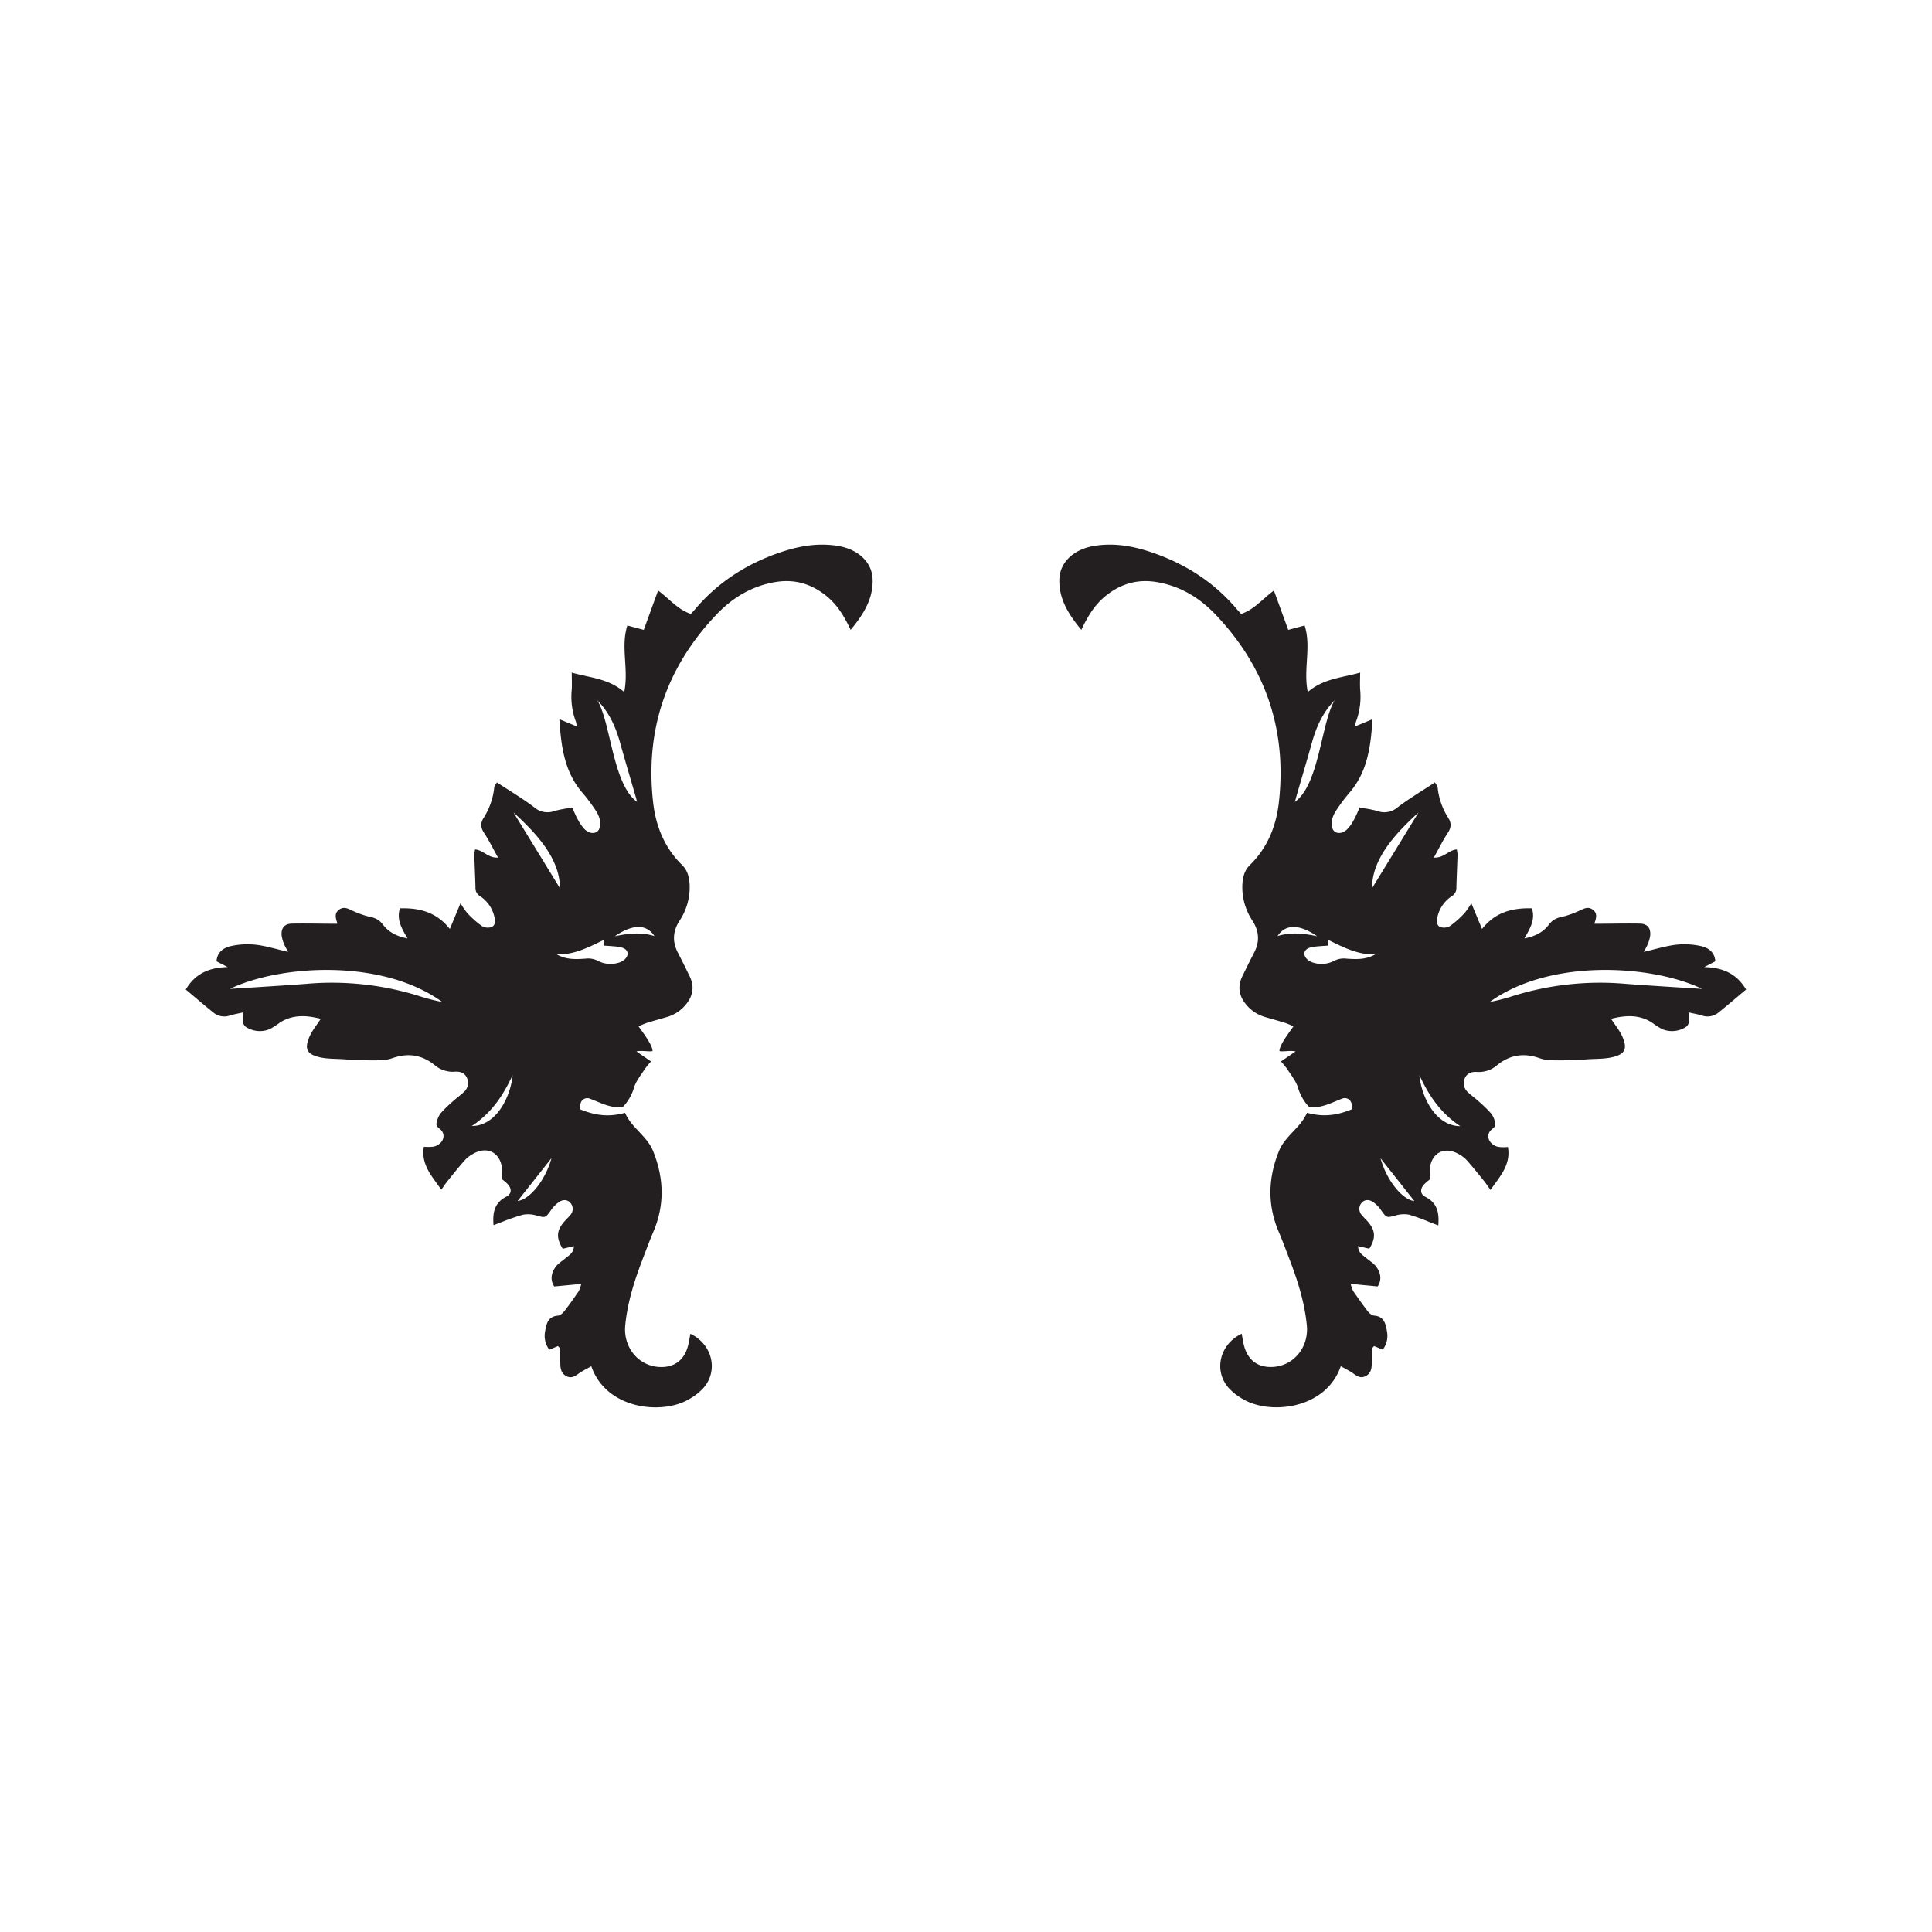 <svg id="Livello_1" data-name="Livello 1" xmlns="http://www.w3.org/2000/svg" viewBox="0 0 841.89 841.89">
  <defs>
    <style>
      .cls-1 {
        fill: #231f20;
      }
    </style>
  </defs>
  <title>Glos</title>
  <path class="cls-1" d="M571.09,482.48a1.52,1.52,0,0,1-1-.51,20.73,20.73,0,0,1-4.47-8c-.89-2.92-3-5.47-4.71-8.12a34.86,34.86,0,0,0-2.72-3.31l6.37-4.37c-2.26-.53-5.16.17-7-.13-.22-2.88,6-10.37,6.05-10.85-1.27-.52-2.52-1.12-3.83-1.53-2.86-.89-5.76-1.67-8.63-2.52a16.43,16.43,0,0,1-7.85-5.08c-3.38-3.86-4.18-8.06-1.89-12.73,1.67-3.41,3.32-6.82,5.08-10.19,2.5-4.79,2.22-9.33-.69-13.89a26.27,26.27,0,0,1-4.42-15.74c.16-3.23.89-6.24,3.32-8.61,7.59-7.43,11.38-16.83,12.56-27.05,3.63-31.61-5.7-59.11-27.63-82.12-7-7.32-15.45-12.45-25.76-14.12-8.39-1.36-15.63.86-22.09,6.08-4.66,3.77-7.74,8.73-10.57,14.77-5.5-6.65-9.78-13.34-9.58-21.86.17-7.76,6.47-13.37,15.41-14.76s17.35.24,25.61,3.12c14.15,4.94,26.42,12.82,36.19,24.34.61.72,1.25,1.4,2,2.21,5.66-1.84,9.25-6.47,14.28-10.19,2.14,5.87,4.11,11.29,6.24,17.15l7.15-1.91c3,9.37-.67,19,1.37,29,6.94-6,15.29-6.25,22.95-8.51l-.13-.1c0,2.52-.14,5.06,0,7.58a30.86,30.86,0,0,1-1.83,14,9.41,9.41,0,0,0-.32,2l7.53-3.13c-.76,12-2.2,22.93-10,32a74.17,74.17,0,0,0-5.9,7.88,12.2,12.2,0,0,0-1.77,4.09c-.28,1.52-.07,3.81.89,4.73,1.63,1.55,4,.89,5.61-.59a17,17,0,0,0,3-4.16c.94-1.62,1.62-3.39,2.61-5.51,2.65.53,5.29.85,7.8,1.61a8.8,8.8,0,0,0,8.73-1.67c5.12-3.89,10.7-7.18,16.26-10.84.6,1.08,1.1,1.59,1.15,2.15a30.45,30.45,0,0,0,4.64,13.33c1.45,2.29,1.32,4.21-.21,6.52-2.15,3.25-3.86,6.79-6.08,10.77,4.34.28,6.4-3.3,10-3.54a12.14,12.14,0,0,1,.33,2.24c-.14,4.74-.37,9.48-.5,14.23a4.11,4.11,0,0,1-2,3.87,14.62,14.62,0,0,0-6.17,8.72c-.51,1.81-.62,3.81,1,4.68a5.09,5.09,0,0,0,4.36-.37,41.34,41.34,0,0,0,6.32-5.6,31.43,31.43,0,0,0,3-4.35c1.61,3.86,3,7.24,4.66,11.22,5.92-7.47,13.35-9.21,21.74-9,1.55,4.89-.73,8.72-3.29,13.12,4.7-.89,8.27-2.76,10.73-6.07a8.37,8.37,0,0,1,5.42-3.26,40.79,40.79,0,0,0,7.56-2.63c2.07-.94,4-2.17,6.15-.52s1.37,3.66.78,5.68c-.07.24,0,.53,0,.41,6.63,0,13.21-.19,19.78-.06,3.28.07,4.78,2.07,4.39,5.4a15.57,15.57,0,0,1-1.07,3.61c-.39,1-1,1.92-1.69,3.3,4.9-1.13,9.41-2.55,14-3.11a33.27,33.27,0,0,1,10.76.56c3.23.69,6.13,2.55,6.4,6.66l-4.85,2.53c7.95.12,14.17,2.83,18.26,9.77-4.08,3.4-8,6.79-12,10a7.51,7.51,0,0,1-7.17,1.34c-1.76-.56-3.61-.86-5.94-1.4.26,2.84,1,5.53-2,6.89a11.17,11.17,0,0,1-9.62.35,39.31,39.31,0,0,1-4.37-2.84c-5.65-3.55-11.58-3.13-17.73-1.59,1.83,2.84,3.78,5.16,4.93,7.82,2.29,5.29,1.14,7.63-4.51,8.94-3.5.81-7.25.62-10.86.9q-5.94.45-11.92.44c-2.91,0-6,.06-8.67-.89-6.9-2.46-13-1.59-18.64,3a12.13,12.13,0,0,1-8.77,2.95c-2.39-.17-4.48.56-5.4,3a5.3,5.3,0,0,0,1.62,6c1.49,1.4,3.2,2.58,4.72,4a54,54,0,0,1,5.39,5.3,10.32,10.32,0,0,1,1.6,3.88c.48,1.73-1.06,2.31-2,3.34-2.23,2.45-.56,6.16,3.22,7.12a18.8,18.8,0,0,0,4.34.06c1.34,7.83-3.5,12.78-7.59,18.73-1.18-1.64-1.92-2.79-2.78-3.85-2.48-3.07-4.94-6.17-7.57-9.11a14,14,0,0,0-3.78-2.82c-6-3.31-11.58-.36-12.32,6.49a46.6,46.6,0,0,0,0,4.73,19.13,19.13,0,0,0-2.78,2.44c-1.54,2-1.34,4,.93,5.17,5.12,2.6,6,6.9,5.54,12.41-1.31-.5-2.39-.93-3.49-1.33A84.24,84.24,0,0,0,614,529.3a12.66,12.66,0,0,0-5.94.38c-3.75,1-3.82,1.07-6.16-2.22a14.25,14.25,0,0,0-3.55-3.67c-1.68-1.14-3.78-1.23-5.15.53a4,4,0,0,0,.28,5.25c.91,1.1,2,2.06,2.89,3.15,3,3.65,3.17,6.84.33,11.43L591.8,543c.05,3,2.17,4,3.8,5.39,1.45,1.21,3.17,2.24,4.22,3.74,1.78,2.54,2.43,5.41.54,8.45l-11.77-1.11a13.57,13.57,0,0,0,1.07,3.12c2,2.88,4,5.73,6.09,8.47.75,1,1.9,2.13,3,2.22,4.49.37,5.07,3.63,5.66,7a10,10,0,0,1-1.85,7.85l-3.8-1.58c-.42.55-.91.9-.92,1.27-.09,2.05,0,4.1-.08,6.15,0,2.28-.34,4.51-2.66,5.69s-3.88-.12-5.63-1.32-3.45-2-5.22-3c-6.41,18.65-30.44,21.33-42.36,14.49a25.13,25.13,0,0,1-6.66-5.21c-6.46-7.61-3.62-18.91,5.84-23.43.37,1.86.62,3.69,1.1,5.46,1.71,6.25,6.24,9.43,12.67,9,9.1-.61,15.57-8.74,14.62-18.19-1-10.18-4.11-19.79-7.75-29.26-1.48-3.84-2.89-7.71-4.51-11.48-5-11.73-4.6-23.44.1-35.09,2.71-6.72,9.38-10.1,12.24-16.72,5.49,1.43,11.32,1.92,19.83-1.65l-.41-2.3a3,3,0,0,0-4-2.26C580.33,480.45,576.05,482.86,571.09,482.48Zm170.65-51.56c-21.71-10.44-66.18-13.44-92.59,5.71a84.73,84.73,0,0,0,9-2.25,127.42,127.42,0,0,1,50.41-5.65C713.77,429.17,736.23,430.59,741.74,430.92ZM578.89,412.05c-1.56.11-2.82.16-4.07.29a23.5,23.5,0,0,0-3.75.52c-2.94.8-3.56,3.21-1.32,5.29a6.74,6.74,0,0,0,2.89,1.44,11.88,11.88,0,0,0,8.76-.91,9.18,9.18,0,0,1,5.43-.93c4.2.29,8.47.47,12.43-1.87-7.41.25-13.75-3-20.37-6.25Zm19-25,20.24-33C608.41,362.91,597.88,374,597.88,387Zm-16.17-82c-5.14,5.13-8.05,11.5-10,18.43-2.15,7.76-4.47,15.47-6.71,23.21-.26.9-.48,1.81-.73,2.72C575,341.84,575.75,314.29,581.71,305Zm19.86,199.67c2.64,9.62,9.49,18.09,14.76,18.67Zm16.94-36.2c.81,9.23,7,22.2,17.78,22.2C627.78,485,622.78,477.66,618.51,468.47ZM556.7,407.91c5.79-1.81,11.53-1.16,17.28.08C566.18,402.64,560.21,402.58,556.7,407.91Z"/>
  <path class="cls-1" d="M270.8,482.48a1.52,1.52,0,0,0,1-.51,20.73,20.73,0,0,0,4.47-8c.89-2.92,3-5.47,4.71-8.12a34.86,34.86,0,0,1,2.72-3.31l-6.37-4.37c2.26-.53,5.16.17,7-.13.22-2.88-6-10.37-6.05-10.85,1.27-.52,2.52-1.12,3.83-1.53,2.86-.89,5.76-1.67,8.63-2.52a16.43,16.43,0,0,0,7.85-5.08c3.38-3.86,4.18-8.06,1.89-12.73-1.67-3.41-3.33-6.82-5.08-10.19-2.5-4.79-2.22-9.33.69-13.89a26.27,26.27,0,0,0,4.42-15.74c-.16-3.23-.89-6.24-3.32-8.61-7.59-7.43-11.38-16.83-12.56-27.05-3.63-31.61,5.7-59.11,27.63-82.12,7-7.32,15.45-12.45,25.76-14.12,8.39-1.36,15.63.86,22.09,6.08,4.66,3.77,7.74,8.73,10.57,14.77,5.5-6.65,9.78-13.34,9.58-21.86-.17-7.76-6.47-13.37-15.41-14.76s-17.35.24-25.61,3.12c-14.15,4.94-26.42,12.82-36.19,24.34-.61.72-1.25,1.4-2,2.21-5.66-1.84-9.25-6.47-14.28-10.19-2.14,5.87-4.11,11.29-6.24,17.15l-7.15-1.91c-3,9.37.67,19-1.37,29-6.94-6-15.29-6.25-23-8.51l.13-.1c0,2.52.14,5.06,0,7.58a30.86,30.86,0,0,0,1.83,14,9.41,9.41,0,0,1,.32,2l-7.54-3.13c.77,12,2.21,22.93,10,32a75.55,75.55,0,0,1,5.9,7.88,12.2,12.2,0,0,1,1.77,4.09c.28,1.52.07,3.81-.89,4.73-1.63,1.55-4,.89-5.61-.59a17,17,0,0,1-3-4.16c-.94-1.62-1.62-3.39-2.61-5.51-2.66.53-5.29.85-7.8,1.61a8.8,8.8,0,0,1-8.73-1.67c-5.12-3.89-10.7-7.18-16.26-10.84-.6,1.08-1.1,1.59-1.15,2.15a30.45,30.45,0,0,1-4.64,13.33c-1.45,2.29-1.32,4.21.2,6.52,2.16,3.25,3.87,6.79,6.09,10.77-4.34.28-6.4-3.3-10-3.54a13.13,13.13,0,0,0-.34,2.24c.15,4.74.38,9.48.51,14.23a4.11,4.11,0,0,0,2,3.87,14.62,14.62,0,0,1,6.17,8.72c.51,1.81.62,3.81-1,4.68a5.09,5.09,0,0,1-4.36-.37,41.34,41.34,0,0,1-6.32-5.6,31.43,31.43,0,0,1-3-4.35c-1.61,3.86-3,7.24-4.66,11.22-5.92-7.47-13.35-9.21-21.74-9-1.55,4.89.73,8.72,3.29,13.12-4.7-.89-8.27-2.76-10.73-6.07a8.39,8.39,0,0,0-5.42-3.26,40.79,40.79,0,0,1-7.56-2.63c-2.07-.94-4-2.17-6.15-.52s-1.37,3.66-.78,5.68c.07.24,0,.53,0,.41-6.63,0-13.21-.19-19.78-.06-3.28.07-4.78,2.07-4.39,5.4a15.57,15.57,0,0,0,1.07,3.61c.39,1,1,1.92,1.69,3.3-4.9-1.13-9.41-2.55-14-3.11a33.27,33.27,0,0,0-10.76.56c-3.23.69-6.13,2.55-6.4,6.66l4.85,2.53c-8,.12-14.17,2.83-18.26,9.77,4.08,3.4,8,6.79,12,10a7.51,7.51,0,0,0,7.17,1.34c1.76-.56,3.61-.86,5.94-1.4-.26,2.84-1,5.53,2,6.89a11.17,11.17,0,0,0,9.62.35,39.31,39.31,0,0,0,4.37-2.84c5.65-3.55,11.58-3.13,17.73-1.59-1.83,2.84-3.78,5.16-4.93,7.82-2.29,5.29-1.14,7.63,4.51,8.94,3.5.81,7.25.62,10.86.9q5.94.45,11.92.44c2.91,0,6,.06,8.67-.89,6.9-2.46,13-1.59,18.64,3A12.13,12.13,0,0,0,198.2,467c2.39-.17,4.48.56,5.4,3a5.3,5.3,0,0,1-1.62,6c-1.49,1.4-3.2,2.58-4.72,4a54,54,0,0,0-5.39,5.3,10.32,10.32,0,0,0-1.6,3.88c-.48,1.73,1.06,2.31,2,3.34,2.23,2.45.56,6.16-3.22,7.12a18.8,18.8,0,0,1-4.34.06c-1.34,7.83,3.5,12.78,7.59,18.73,1.17-1.64,1.92-2.79,2.78-3.85,2.48-3.07,4.94-6.17,7.57-9.11a14,14,0,0,1,3.78-2.82c6-3.31,11.58-.36,12.32,6.49a46.6,46.6,0,0,1,0,4.73,19.13,19.13,0,0,1,2.78,2.44c1.54,2,1.34,4-.93,5.17-5.12,2.6-6,6.9-5.54,12.41,1.31-.5,2.39-.93,3.49-1.33a84.24,84.24,0,0,1,9.36-3.24,12.66,12.66,0,0,1,5.94.38c3.75,1,3.82,1.07,6.15-2.22a14.46,14.46,0,0,1,3.56-3.67c1.68-1.14,3.78-1.23,5.15.53a4,4,0,0,1-.29,5.25c-.9,1.1-2,2.06-2.88,3.15-3.05,3.65-3.17,6.84-.33,11.43l4.86-1.15c-.05,3-2.17,4-3.8,5.39-1.45,1.21-3.17,2.24-4.22,3.74-1.78,2.54-2.43,5.41-.54,8.45l11.77-1.11a13.08,13.08,0,0,1-1.08,3.12c-1.94,2.88-3.94,5.73-6.08,8.47-.75,1-1.9,2.13-2.95,2.22-4.49.37-5.07,3.63-5.66,7a10,10,0,0,0,1.85,7.85l3.8-1.58c.42.55.91.9.92,1.27.09,2.05,0,4.1.08,6.15,0,2.28.34,4.51,2.66,5.69s3.88-.12,5.63-1.32,3.45-2,5.22-3c6.41,18.65,30.44,21.33,42.36,14.49a25.13,25.13,0,0,0,6.66-5.21c6.46-7.61,3.62-18.91-5.84-23.43-.37,1.86-.62,3.69-1.1,5.46-1.71,6.25-6.24,9.43-12.67,9-9.1-.61-15.57-8.74-14.62-18.19,1-10.18,4.11-19.79,7.75-29.26,1.48-3.84,2.89-7.71,4.51-11.48,5-11.73,4.59-23.44-.1-35.09-2.71-6.72-9.38-10.1-12.24-16.72-5.49,1.43-11.32,1.92-19.83-1.65l.41-2.3a3,3,0,0,1,4-2.26C261.56,480.45,265.84,482.86,270.8,482.48ZM100.15,430.92c21.71-10.44,66.18-13.44,92.59,5.71a84.73,84.73,0,0,1-9-2.25,127.42,127.42,0,0,0-50.41-5.65C128.12,429.17,105.66,430.59,100.15,430.92ZM263,412.05c1.56.11,2.82.16,4.07.29a23.5,23.5,0,0,1,3.75.52c2.94.8,3.56,3.21,1.32,5.29a6.74,6.74,0,0,1-2.89,1.44,11.88,11.88,0,0,1-8.76-.91,9.18,9.18,0,0,0-5.43-.93c-4.2.29-8.47.47-12.43-1.87,7.41.25,13.75-3,20.37-6.25Zm-19-25-20.24-33C233.48,362.91,244,374,244,387Zm16.17-82c5.14,5.13,8.05,11.5,10,18.43,2.15,7.76,4.46,15.47,6.7,23.21.27.9.49,1.81.74,2.72C266.91,341.84,266.14,314.29,260.18,305ZM240.32,504.67c-2.64,9.62-9.49,18.09-14.77,18.67C230.36,517.26,235.44,510.85,240.32,504.67Zm-16.94-36.2c-.81,9.23-7,22.2-17.78,22.2C214.11,485,219.11,477.66,223.38,468.47Zm61.81-60.56c-5.79-1.81-11.53-1.16-17.28.08C275.71,402.64,281.68,402.58,285.19,407.91Z"/>
</svg>
